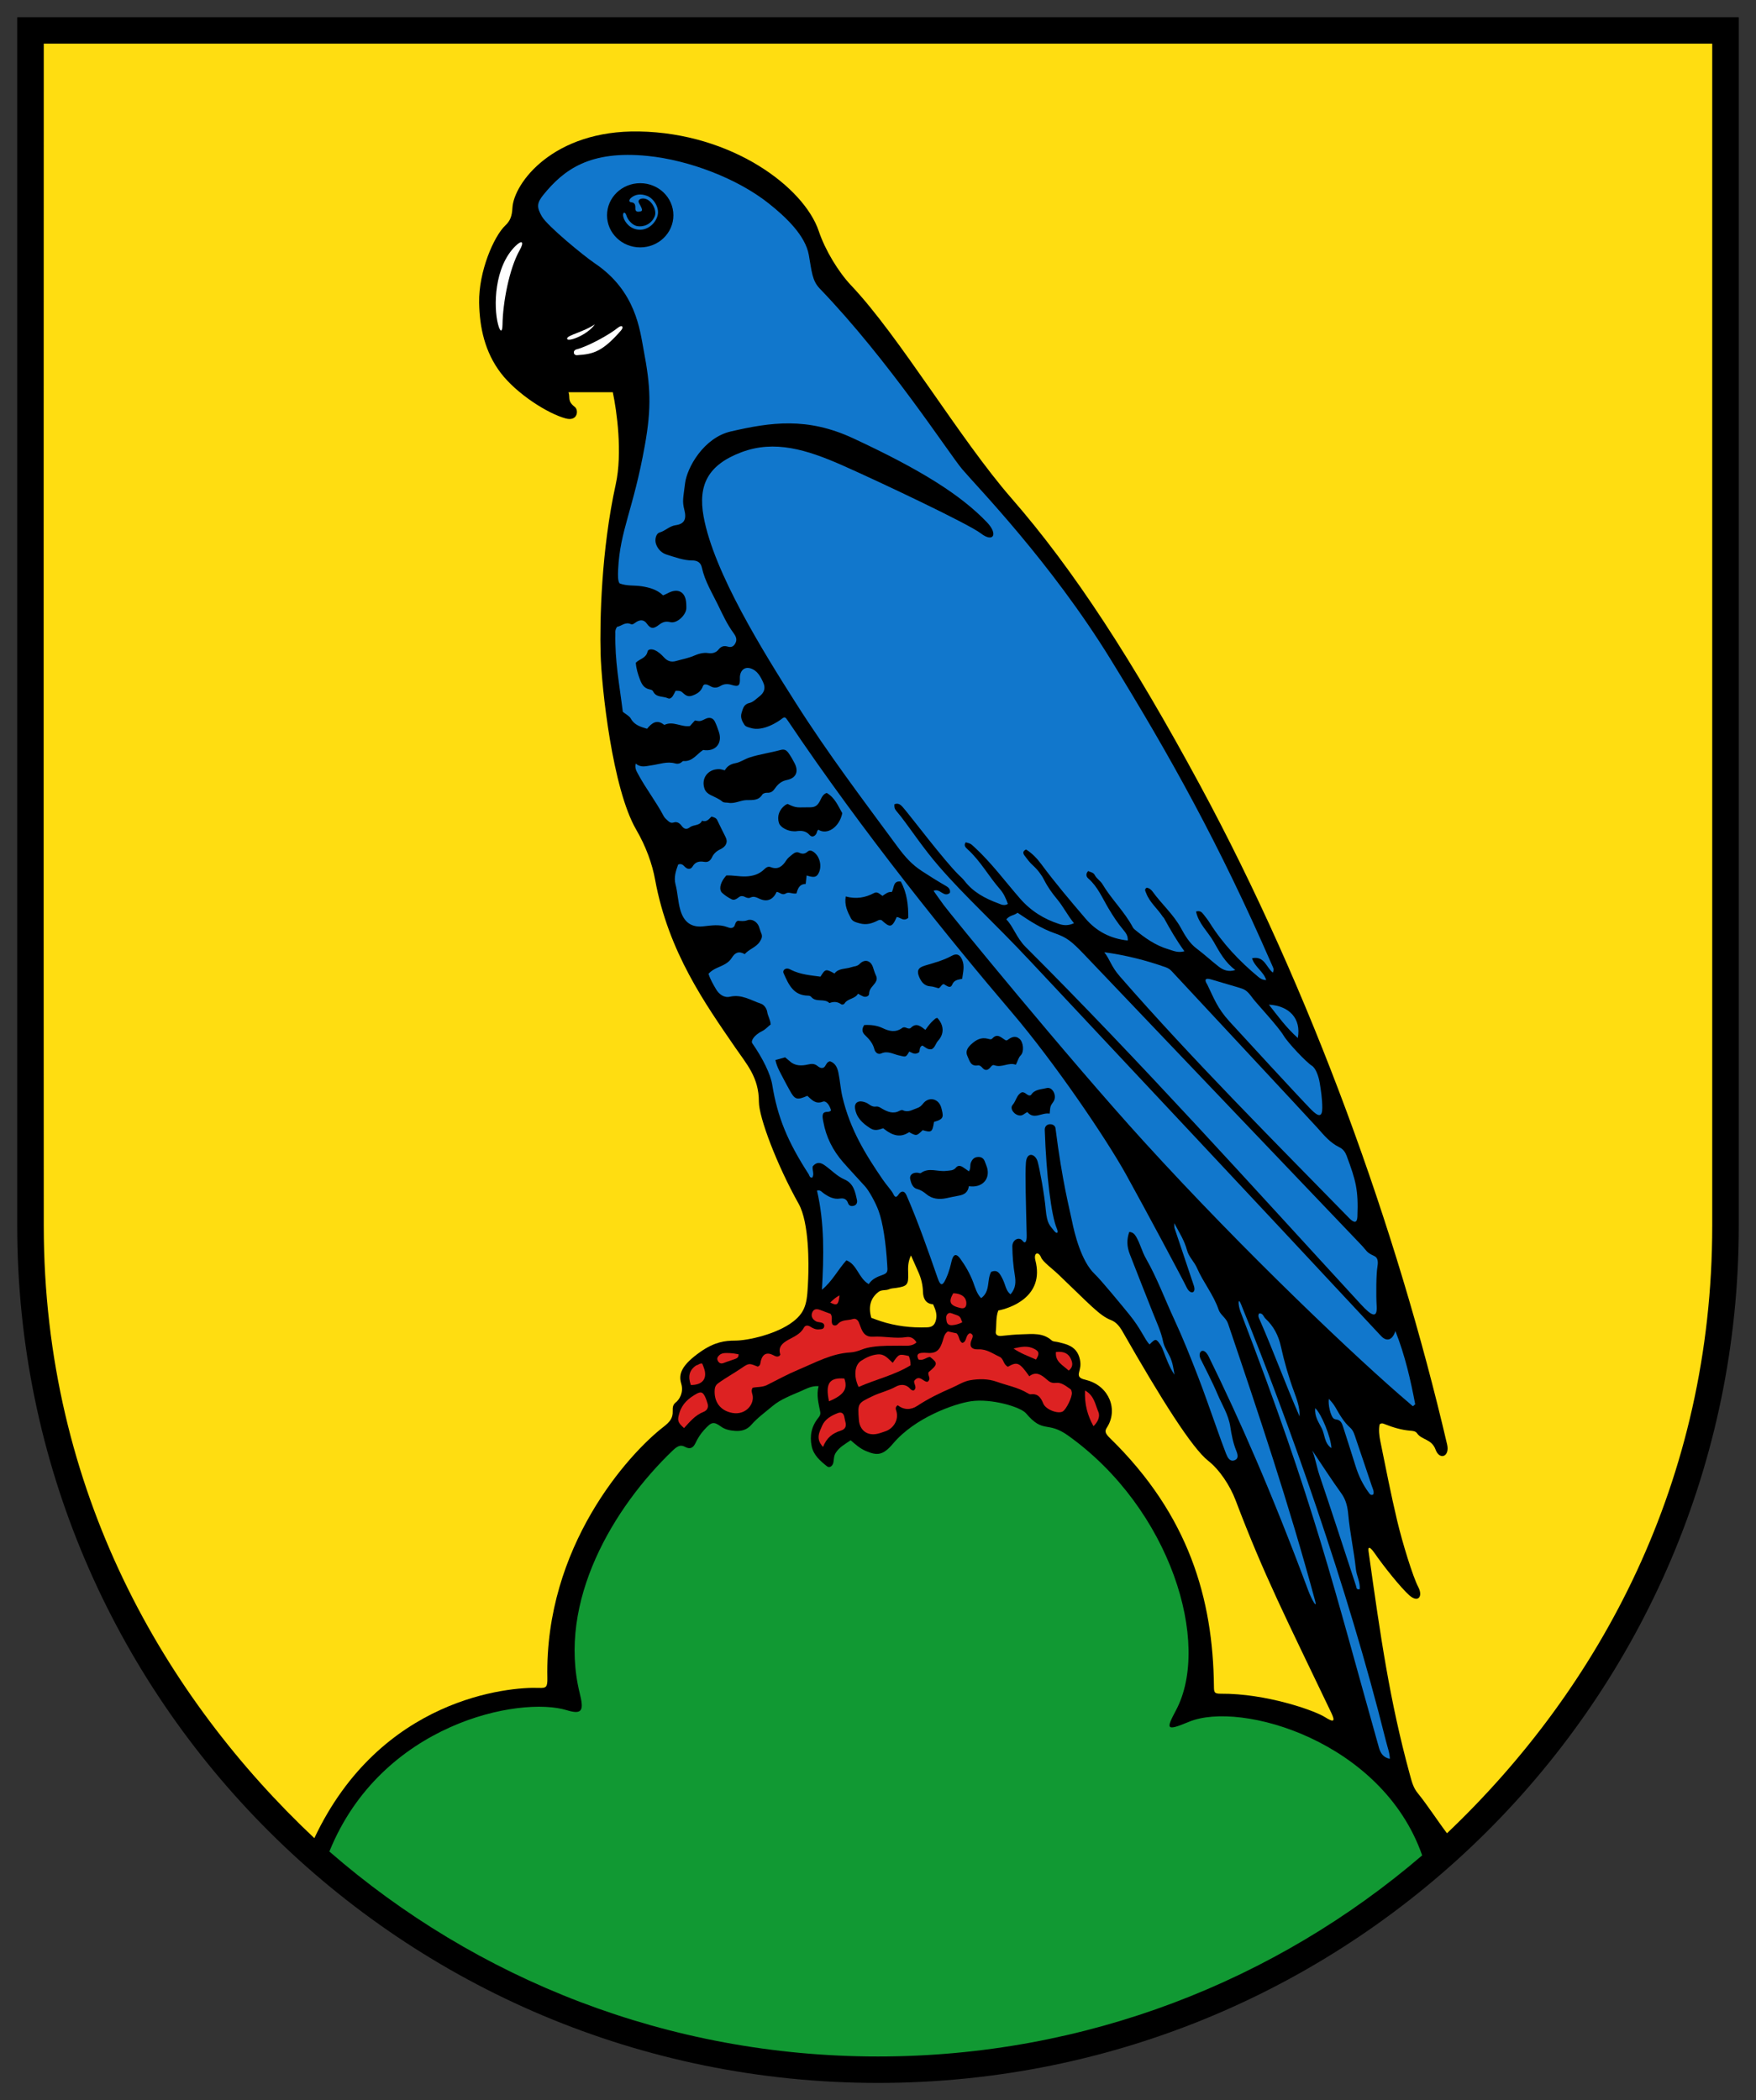 <?xml version="1.0" encoding="utf-8"?>
<!-- Generator: Adobe Illustrator 16.0.3, SVG Export Plug-In . SVG Version: 6.00 Build 0)  -->
<!DOCTYPE svg PUBLIC "-//W3C//DTD SVG 1.1//EN" "http://www.w3.org/Graphics/SVG/1.1/DTD/svg11.dtd">
<svg version="1.1" id="Wappen_Zwoenitz" xmlns="http://www.w3.org/2000/svg" xmlns:xlink="http://www.w3.org/1999/xlink" x="0px"
	 y="0px" width="510px" height="610px" viewBox="0 0 510 610" enable-background="new 0 0 510 610" xml:space="preserve">
<rect x="0" y="0" width="510" height="610" fill="#333333" stroke="none"/>
<path id="Schild_aussen" fill-rule="evenodd" clip-rule="evenodd" d="M5,5v351.005C5,493.522,116.928,605,254.999,605
	C393.071,605,505,493.522,505,356.006V5H5z"/>
<path fill-rule="evenodd" clip-rule="evenodd" fill="#FFDD11" d="M399.247,451.159c2.601,3.763,7.559,9.986,10.082,12.227
	c2.525,2.239,4.055,0.344,2.555-2.479c-1.499-2.823-4.556-12.685-6.108-19.231c-1.815-7.665-3.328-15.403-4.894-23.126
	c-0.325-1.604-0.504-3.274-0.198-4.826c0.62-0.517,1.084-0.229,1.575-0.036c2.372,0.935,4.794,1.667,7.36,1.872
	c0.69,0.056,1.499,0.113,1.925,0.729c1.405,2.031,4.24,1.608,5.396,4.769c1.154,3.16,4.186,2.081,3.347-1.513
	c-14.582-62.512-39.323-131.488-71.831-191.607c-19.544-36.144-36.548-62.404-54.72-83.245
	c-15.008-17.212-32.488-46.983-46.558-61.812c-3.631-3.827-7.512-10.176-9.368-15.72c-4.279-12.779-25.204-28.501-52.193-28.977
	c-24.953-0.44-36.428,15.026-36.795,22.231c-0.119,2.327-0.638,3.727-2.02,5.027c-3.395,3.199-7.8,13.437-7.645,22.485
	c0.124,7.221,1.679,14.352,6.269,20.385c4.589,6.033,13.602,11.814,18.879,13.228c3.515,0.941,3.79-2.441,2.663-3.319
	c-2.309-1.798-1.288-2.628-1.85-4.292c4.429,0,8.57,0,12.863,0c1.151,5.416,2.86,17.61,0.852,26.742
	c-4.222,19.195-4.659,39.671-4.395,49.314c0.265,9.644,3.431,39.123,10.324,50.97c2.864,4.924,4.667,9.976,5.497,14.523
	c3.855,21.116,14.728,36.31,23.266,48.767c3.371,4.917,6.883,8.676,6.883,15.787c0,4.514,5.231,18.354,11.541,29.604
	c3.105,5.535,2.948,17.727,2.776,21.748c-0.275,6.438-0.399,9.375-4.313,12.432c-4.681,3.656-13.125,5.576-16.979,5.576
	c-2.791,0-5.885,0.365-10.003,3.254c-5.551,3.895-6.402,6.486-5.587,9.202c0.814,2.717-0.654,4.754-1.509,5.437
	c-0.856,0.683-1.002,1.301-0.956,2.639c0.067,1.955-0.8,3.07-2.705,4.544c-10.122,7.831-34.489,34.705-33.697,72.918
	c0.055,2.683-0.354,2.968-2.446,2.882c-8.534-0.352-45.979,2.781-65.235,43.642c-43.105-40.586-78.584-100.504-78.584-177.901
	c-0.083-88.371,0-343.328,0-343.328H497.29c0,0,0,256.166,0,343.328c0,74.244-32.665,134.299-77.036,176.475
	c-2.534-3.318-5.829-8.396-8.483-11.638c-1.313-1.602-1.713-3.227-2.366-5.628c-5.739-21.071-8.387-39.273-11.937-64.646
	C397.238,448.924,398.062,449.445,399.247,451.159z"/>
<path fill-rule="evenodd" clip-rule="evenodd" fill="#FFDD11" d="M270.997,378.836c0.707,1.549,1.267,2.954,0.819,4.641
	c-0.376,1.422-1.082,2.006-2.566,2.061c-4.614,0.172-9.115-0.369-13.504-1.8c-0.918-0.3-1.819-0.648-2.693-0.963
	c-0.934-3.239-0.226-5.763,2.124-7.552c0.882-0.672,2.046-0.32,3.027-0.752c0.623-0.274,1.368-0.28,2.061-0.385
	c3.215-0.481,3.613-0.901,3.498-4.236c-0.059-1.678-0.094-3.317,0.815-5.201c0.805,1.813,1.526,3.41,2.224,5.017
	c0.772,1.779,1.198,3.609,1.26,5.582C268.118,377.075,268.806,378.701,270.997,378.836z"/>
<path fill-rule="evenodd" clip-rule="evenodd" fill="#FFDD11" d="M313.376,398.714c0.282-1.262,0.624-2.101,0.277-3.789
	c-0.437-2.122-1.56-3.473-3.458-4.253c-0.969-0.396-2.008-0.628-3.029-0.878c-0.594-0.145-1.284-0.068-1.757-0.49
	c-2.513-2.234-5.571-1.83-8.538-1.749c-2.016,0.055-4.033,0.247-6.037,0.469c-1.005,0.112-1.738-0.308-1.629-1.187
	c0.252-2.038-0.038-4.161,0.731-6.19c3.341-0.647,13.527-3.962,10.774-14.564c-0.581-2.238,0.889-2.742,1.652-0.862
	c0.533,1.311,3.067,3.091,5.048,4.976c8.854,8.431,11.928,11.969,15.274,13.238c1.443,0.546,2.482,1.813,3.309,3.26
	c11.227,19.674,20.218,33.934,24.92,37.615c3.288,2.576,6.354,7.247,7.937,11.428c8.308,21.936,14.761,34.462,27.796,61.747
	c1.263,2.643,0.686,2.863-1.867,1.253c-3.08-1.941-17.07-6.878-30.218-6.786c-1.938,0.014-1.977-0.42-1.996-2.194
	c-0.275-25.319-7.251-49.635-30.142-71.994c-1.246-1.215-1.713-1.942-0.987-3.04c3.411-5.175,0.75-12.03-5.673-13.814
	C314.349,400.515,313.011,400.36,313.376,398.714z"/>
<path fill-rule="evenodd" clip-rule="evenodd" fill="#119933" d="M164.652,496.749c-13.6-4.198-53.885,3.714-68.991,41.039
	c42.597,37.068,98.331,59.534,159.338,59.534c60.391,0,115.618-22.013,158.047-58.414c-11.564-33.156-52.732-45.039-67.738-38.796
	c-6.745,2.807-6.693,2.167-3.755-3.363c10.29-19.376-1.515-58.41-31.246-79.714c-6.249-4.478-7.163-0.436-12.329-6.536
	c-1.547-1.826-10.046-4.381-16.034-3.485c-4.799,0.718-16.202,4.743-22.539,12.252c-2.963,3.512-4.638,3.583-7.944,2.179
	c-1.682-0.715-2.94-1.841-4.402-3.11c-1.583,1.105-3.254,1.949-4.343,3.663c-0.574,0.904-0.491,1.822-0.667,2.75
	c-0.211,1.114-1.14,1.723-1.855,1.154c-1.958-1.555-3.896-3.211-4.45-5.814c-0.649-3.053-0.048-5.872,1.962-8.32
	c0.414-0.506,0.651-0.976,0.52-1.663c-0.466-2.435-1.175-4.852-0.48-7.496c-2.056-0.113-3.563,0.765-5.128,1.449
	c-2.879,1.261-5.885,2.343-8.307,4.39c-2.07,1.751-4.304,3.339-6.098,5.399c-1.27,1.458-2.861,1.897-4.734,1.765
	c-1.445-0.103-2.877-0.389-4.014-1.207c-2.272-1.636-2.823-1.43-5.024,0.997c-1.029,1.136-1.786,2.366-2.431,3.717
	c-0.707,1.483-1.606,1.917-3.063,1.135c-1.147-0.614-2.024-0.418-3.527,1.019c-17.136,16.383-33.656,43.806-27.048,70.542
	C169.559,496.628,169.269,498.174,164.652,496.749z"/>
<path fill-rule="evenodd" clip-rule="evenodd" fill="#1177CC" d="M293.8,293.976c12.506,14.661,27.456,36.728,33.214,47.106
	c5.756,10.379,16.593,30.665,17.63,32.859c1.039,2.195,2.858,1.766,2.071-0.559c-0.787-2.325-3.732-11.078-5.575-16.624
	c-0.105-0.321-0.057-0.693-0.11-1.494c1.527,2.808,2.997,5.146,3.718,7.87c0.518,1.957,2.109,3.335,2.91,5.188
	c1.796,4.16,4.788,7.717,6.259,12.067c0.531,1.571,2.158,2.326,2.754,4.082c8.814,26.026,17.646,52.221,25.276,80.466
	c0.714,2.649-1.018-0.349-1.962-2.888c-10.762-28.922-19.985-49.763-28.911-67.968c-1.563-3.183-3.378-1.38-2.371,0.657
	c1.009,2.036,3.427,6.69,4.877,10.145c1.31,3.122,3.209,6.003,3.729,9.469c0.363,2.404,0.85,4.854,1.764,7.089
	c0.549,1.342,0.587,2.352-0.621,2.743c-1.3,0.421-1.956-0.91-2.375-1.973c-0.895-2.271-1.695-4.577-2.523-6.874
	c-1.899-5.263-3.691-10.567-5.717-15.782c-2.126-5.467-4.296-10.93-6.768-16.247c-2.756-5.929-5.008-12.089-8.264-17.792
	c-1.121-1.961-1.64-4.218-2.779-6.206c-0.488-0.851-0.971-1.38-2.048-1.492c-0.785,2.202-0.721,4.229,0.159,6.494
	c2.181,5.622,4.414,11.224,6.623,16.832c1.104,2.8,2.433,5.555,3.054,8.57c0.308,1.498,1.248,2.871,1.935,4.286
	c0.809,1.667,1.077,3.469,1.349,5.295c-1.429-2.13-2.317-4.507-3.214-6.863c-0.252-0.661-0.506-1.283-0.895-1.865
	c-1.209-1.806-1.414-1.816-3.11-0.065c-1.425-1.361-2.33-4.312-5.909-8.702c-2.014-2.471-8.159-9.978-10.045-11.76
	c-3.904-3.686-5.879-11.863-6.571-15.327c-0.695-3.464-2.84-11.394-4.808-27.032c-0.191-1.534-3.188-1.685-3.115,0.533
	c0.447,13.278,1.917,24.933,3.477,28.544c0.626,1.447,0.045,1.873-0.969,0.494c-0.896-1.224-1.852-1.613-2.23-5.944
	c-0.381-4.331-1.731-11.755-2.353-13.929c-0.644-2.239-3.113-3.012-3.396,0.274c-0.282,3.286,0.021,12.336,0.229,21.161
	c0.046,1.965-0.507,2.495-1.148,1.646c-1.102-1.463-3.048-0.287-3.028,1.553c0.03,2.79,0.263,5.6,0.721,8.383
	c0.313,1.904,0.32,3.826-1.257,5.54c-0.923-0.73-1.254-1.694-1.578-2.665c-0.364-1.077-0.794-2.104-1.429-3.079
	c-0.748-1.149-1.59-1.18-2.618-0.771c-1.303,2.432-0.15,5.645-2.903,7.638c-1.293-1.338-1.712-3.041-2.308-4.631
	c-0.926-2.473-2.302-4.858-3.771-6.859c-1.467-2.001-2.127-0.682-2.467,0.607c-0.338,1.288-0.594,2.854-1.678,5.242
	c-1.087,2.388-1.672,1.906-2.433-0.284c-2.689-7.735-5.628-16.158-8.979-23.881c-0.74-1.709-1.714-1.222-2.294-0.367
	c-0.579,0.854-1.03,1.086-1.538-0.01c-0.507-1.096-1.894-2.479-3.143-4.31c-4.896-7.176-9.43-14.396-11.69-24.039
	c-0.532-2.271-0.676-4.656-1.15-6.963c-0.305-1.484-0.927-2.826-2.457-3.306c-1.166,0.231-1.087,1.479-1.91,1.866
	c-0.678,0.225-1.2-0.099-1.687-0.492c-0.881-0.71-1.665-0.702-2.857-0.429c-1.655,0.378-3.601,0.475-5.118-0.884
	c-0.453-0.406-0.932-0.785-1.446-1.215c-0.935,0.261-1.833,0.513-2.818,0.79c0.436,2.156,1.558,3.858,2.438,5.632
	c0.499,1.005,1.084,1.996,1.62,2.999c1.539,2.886,2.159,3.109,5.211,1.76c1.248,1.093,2.338,2.542,4.508,1.697
	c0.927-0.361,1.938,0.934,2.377,2.525c-0.531,0.763-1.559,0.112-2.233,0.844c-0.392,0.722-0.164,1.61-0.014,2.441
	c0.811,4.486,2.763,8.368,5.81,11.84c2.071,2.36,4.226,4.636,6.326,6.966c1.169,1.297,3.056,4.718,3.92,7.088
	c1.274,3.496,2.134,9.323,2.516,15.768c0.102,1.709,0.252,2.3-1.393,2.865c-1.595,0.55-3.041,1.203-3.983,2.659
	c-2.996-1.742-3.31-5.664-6.485-6.922c-2.535,2.834-4.162,6.168-7.105,8.552c0.55-9.715,0.772-19.327-1.436-28.781
	c1.023-0.262,1.36,0.368,1.839,0.708c1.458,1.035,2.967,1.894,4.873,1.588c1.085-0.175,1.909,0.183,2.286,1.285
	c0.288,0.842,0.938,1.026,1.688,0.813c0.818-0.232,1.078-0.954,0.92-1.676c-0.521-2.391-0.967-4.818-3.638-5.975
	c-2.198-0.951-3.82-2.769-5.759-4.119c-1.345-0.938-2.369-0.941-3.448,0.312c-0.228,1.057,0.533,2.199-0.127,3.274
	c-0.759,0.111-0.807-0.549-1.036-0.959c-6.12-9.455-9.057-16.531-10.604-26.022c-0.491-3.013-2.674-7.564-5.795-12.044
	c-0.45-0.646,0.41-2.315,2.931-3.564c1.021-0.506,1.59-1.289,2.414-1.882c-0.074-1.367-0.811-2.419-1.002-3.635
	c-0.162-1.021-0.891-2.094-1.846-2.413c-2.903-0.968-5.577-2.802-8.976-2.021c-1.728,0.397-3.225-0.726-4.104-2.275
	c-0.775-1.364-1.616-2.712-2.126-4.395c0.72-0.785,1.61-1.335,2.686-1.795c1.516-0.648,3.159-1.335,4.055-2.803
	c0.955-1.565,2.063-2.069,3.776-1.1c1.29-1.499,3.316-1.945,4.415-3.676c0.529-0.833,0.79-1.493,0.383-2.406
	c-0.283-0.636-0.434-1.329-0.691-1.977c-0.535-1.352-2.026-2.281-3.325-1.79c-0.985,0.374-1.878,0.228-2.74,0.16
	c-0.993,0.322-0.665,1.47-1.382,1.895c-0.608,0.411-1.243,0.116-1.775-0.08c-2.315-0.849-4.646-0.439-6.971-0.195
	c-3.543,0.373-5.625-1.329-6.615-4.745c-0.716-2.469-0.757-5.01-1.403-7.467c-0.531-2.024,0.11-3.94,0.772-5.748
	c0.977-0.369,1.465,0.178,1.961,0.677c0.793,0.796,1.699,0.792,2.228-0.106c0.829-1.406,1.983-1.584,3.382-1.352
	c1.139,0.189,1.796-0.33,2.267-1.34c0.493-1.058,1.332-1.798,2.424-2.313c1.613-0.759,2.278-2.062,1.508-3.539
	c-0.85-1.628-1.616-3.292-2.427-4.935c-0.3-0.607-0.876-0.813-1.67-1.011c-0.693,0.681-1.413,1.709-2.737,1.195
	c-0.678,1.54-2.447,1.078-3.519,1.902c-0.961,0.739-1.72,0.546-2.433-0.443c-0.526-0.729-1.319-1.271-2.276-0.948
	c-0.859,0.289-1.341-0.177-1.854-0.645c-0.387-0.354-0.808-0.725-1.045-1.177c-2.238-4.262-5.233-8.065-7.491-12.31
	c-0.422-0.792-0.981-1.649-0.645-2.974c1.561,1.297,2.97,0.722,4.605,0.505c2.222-0.295,4.511-1.227,6.851-0.547
	c0.606,0.176,1.222,0.119,1.76-0.289c0.209-0.158,0.451-0.427,0.66-0.41c2.636,0.208,3.862-2.034,5.696-3.211
	c3.539,0.61,5.728-1.905,4.575-5.276c-0.34-0.994-0.691-1.993-1.147-2.937c-0.527-1.092-1.566-1.38-2.656-0.858
	c-1.637,0.786-1.637,0.786-3.15,0.496c-0.481,0.54-0.998,1.121-1.444,1.623c-2.537,0.373-4.831-1.506-7.306-0.38
	c-0.071,0.032-0.2,0.031-0.255-0.012c-2.079-1.65-3.542-0.453-4.902,1.185c-1.898-0.57-3.659-1.054-4.713-2.955
	c-0.432-0.776-1.432-1.239-2.324-1.969c-1.029-8.277-2.32-14.659-2.168-22.789c-0.057-0.605,0.01-1.233,0.507-1.908
	c1.259-0.159,2.35-1.541,4.021-0.759c0.545,0.255,1.107-0.373,1.639-0.683c1.118-0.649,2.155-0.638,2.991,0.539
	c1.21,1.704,2.082,1.424,3.55,0.307c1.091-0.83,1.94-1.069,3.314-0.743c1.879,0.446,4.543-2.089,4.599-4.055
	c0.013-0.438-0.011-0.877-0.029-1.315c-0.15-3.44-2.401-4.686-5.424-3.013c-0.381,0.211-0.793,0.367-1.306,0.601
	c-1.693-1.658-3.894-2.275-6.144-2.637c-2.147-0.345-4.389-0.021-6.49-0.853c-0.507-0.65-0.506-2.236-0.417-4.087
	c0.551-11.38,4.405-17.276,7.748-35.948c2.004-11.196,1.659-17.251-0.36-27.854c-1.073-5.634-2.203-17.002-14.134-25.046
	c-3.298-2.224-13.825-10.899-15.398-13.63s-1.484-3.948,0.504-6.382c5.9-7.227,13.425-12.894,30.205-11.205
	c12.009,1.208,25.989,6.537,35.092,13.73c5.211,4.117,10.72,9.443,11.72,15.009c0.846,4.708,0.938,7.449,3.151,9.751
	c20.261,21.063,37.437,47.796,41.422,52.525c4.169,4.944,25.61,26.827,43.065,55.178c17.453,28.351,31.588,53.762,46.71,88.41
	c0.69,1.583,0.802,1.53,0.442,2.614c-1.932-1.454-2.437-4.963-6.062-4.18c0.792,2.576,3.317,3.802,4.113,6.335
	c-1.005-0.027-1.642-0.38-2.25-0.885c-5.485-4.552-10.342-9.659-14.141-15.716c-0.558-0.887-1.203-1.724-1.863-2.538
	c-0.435-0.535-0.91-1.112-2.121-0.769c0.733,3.525,3.485,5.876,5.142,8.812c1.69,2.993,3.327,6.022,6.272,8.169
	c-1.967,0.665-3.532,0.022-4.791-0.951c-2.189-1.695-4.214-3.602-6.446-5.265c-2.082-1.55-3.373-3.793-4.599-6.022
	c-2.171-3.941-5.584-6.911-8.185-10.513c-0.375-0.519-0.936-1.05-1.721-1.142c-0.783,0.453-0.366,1.017-0.157,1.57
	c1.013,2.697,3.304,4.499,4.818,6.844c0.095,0.146,0.267,0.243,0.349,0.392c1.787,3.248,3.624,6.464,5.942,9.645
	c-1.921,0.552-3.308-0.181-4.663-0.578c-3.756-1.102-6.892-3.331-9.855-5.806c-0.196-0.163-0.366-0.382-0.486-0.608
	c-2.414-4.536-6.204-8.113-8.819-12.518c-0.555-0.935-1.658-1.548-2.192-2.587c-0.415-0.806-1.247-0.864-1.939-1.192
	c-0.771,0.834-0.583,1.614,0.041,2.155c2.727,2.371,4.057,5.649,5.842,8.641c1.297,2.176,2.669,4.315,4.317,6.264
	c0.72,0.854,1.413,1.756,1.295,3.109c-5.015-0.531-9.093-2.662-12.261-6.373c-4.408-5.165-8.809-10.34-12.849-15.805
	c-1.252-1.694-2.685-3.175-4.414-4.258c-1.099,0.497-0.877,1.194-0.435,1.788c0.731,0.978,1.47,1.98,2.371,2.789
	c1.368,1.228,2.549,2.776,3.286,4.244c1.044,2.07,2.36,3.896,3.779,5.6c1.801,2.163,3.01,4.667,4.911,6.986
	c-1.508,0.716-2.901,0.681-4.192,0.271c-4.495-1.43-8.342-3.836-11.484-7.44c-4.347-4.989-8.281-10.348-13.173-14.86
	c-1.15-1.061-1.131-1.082-2.594-1.466c-0.652,0.877-0.066,1.492,0.516,2.013c3.763,3.37,6.138,7.855,9.433,11.602
	c1.078,1.223,1.751,2.748,2.293,4.288c-1.118,0.675-2.054,0.103-2.897-0.211c-3.734-1.386-7.19-3.224-9.688-6.476
	c-0.478-0.623-1.081-1.152-1.647-1.703c-4.214-4.099-14.501-17.745-16.316-19.758c-0.566-0.627-1.252-1.263-2.406-0.801
	c-0.077,1.587,0.229,1.417,1.902,3.582c3.101,4.012,6.472,9.183,10.963,14.369c7.939,9.164,15.591,15.859,26.909,27.949
	c31.231,33.356,62.108,66.176,101.582,108.562c1.286,1.382,3.106,1.68,4.151-1.448c2.827,7.151,4.41,14.215,5.754,21.28
	c-0.916,0.562-0.189,0.963-1.776-0.384c-14.315-12.136-47.603-43.619-77.056-75.978c-22.244-24.437-56.385-66.301-58.075-68.618
	c-1.688-2.317-1.971-2.745-2.979-4.165c1.889-0.87,2.953,2.092,4.743,0.575c0.228-1.181-0.579-1.68-1.448-2.18
	c-2.273-1.309-4.492-2.702-6.69-4.141c-2.926-1.915-4.851-4.051-7.172-7.201c-10.081-13.683-20.05-26.835-29.418-41.577
	s-23.869-37.959-26.814-54.23c-1.657-9.154,1.294-14.991,10.998-18.651c9.584-3.615,18.911-0.791,29.329,3.813
	c10.417,4.604,36.654,17.008,40.201,19.762c3.55,2.754,5.18,0.332,1.736-3.261c-7.548-7.878-19.061-15.182-38.884-24.387
	c-13.269-6.16-23.809-4.656-35.478-1.956c-7.902,1.828-12.723,10.544-13.276,15.048c-0.553,4.503-0.863,5.146-0.2,7.77
	c0.656,2.594,0.033,4.042-2.489,4.397c-1.889,0.267-3.025,1.645-4.702,2.13c-1.099,0.318-1.507,2.155-1.015,3.453
	c0.564,1.487,1.675,2.557,3.144,2.996c2.393,0.716,4.77,1.667,7.306,1.669c1.596,0.001,2.524,0.632,2.846,2.113
	c0.848,3.896,2.954,7.284,4.658,10.787c1.354,2.781,2.665,5.667,4.539,8.207c0.56,0.76,1.064,1.673,0.64,2.684
	c-0.412,0.98-1.132,1.608-2.283,1.246c-1.158-0.365-1.981-0.096-2.757,0.878c-0.69,0.867-1.815,1.17-2.881,1.002
	c-1.579-0.25-2.99,0.238-4.351,0.81c-1.638,0.688-3.359,0.99-5.041,1.472c-1.513,0.435-2.58-0.003-3.535-1.04
	c-0.783-0.848-1.607-1.627-2.677-2.1c-0.801-0.354-1.941-0.359-2.095,0.391c-0.404,1.968-2.336,2.134-3.418,3.258
	c0.118,1.712,0.604,3.257,1.186,4.82c0.528,1.417,1.171,2.536,2.727,2.902c0.433,0.102,0.912,0.17,1.118,0.604
	c0.887,1.876,2.907,1.322,4.344,2.012c0.512,0.246,1.034-0.161,1.336-0.613c0.334-0.501,0.579-1.062,0.85-1.575
	c0.688-0.018,1.351-0.037,1.816,0.35c0.875,0.729,1.544,1.573,2.973,1.074c1.521-0.53,2.652-1.288,3.169-2.844
	c0.049-0.147,0.224-0.252,0.343-0.38c0.768-0.197,1.372,0.255,1.98,0.561c0.977,0.491,1.851,0.372,2.748-0.168
	c1.04-0.627,2.09-0.652,3.285-0.289c2.003,0.611,2.431,0.191,2.357-1.946c-0.07-2.041,1.179-3.408,3.006-2.892
	c2.066,0.584,3.062,2.489,3.844,4.306c0.646,1.502,0.192,2.825-1.234,3.905c-0.911,0.689-1.741,1.621-2.824,1.856
	c-1.673,0.364-1.898,1.621-2.29,2.86c-0.41,1.3,0.095,2.4,0.792,3.448c0.421,0.633,1.093,0.713,1.776,0.938
	c3.7,1.221,8.314-2.007,9.131-2.664c0.816-0.657,1.022-0.486,1.774,0.634C250.488,241.584,276.059,273.178,293.8,293.976z"/>
<path fill-rule="evenodd" clip-rule="evenodd" fill="#1177CC" d="M297.865,275.047c-2.642-2.639-3.652-6.098-5.605-7.998
	c1.013-1.265,2.413-1.159,3.266-1.937c3.525,2.388,6.913,4.609,10.888,5.994c3.369,1.173,4.759,2.233,8.574,6.24
	c33.645,35.328,56.481,59.237,80.334,84.224c1.749,1.832,1.407,2.138,3.816,3.257c0.673,0.313,1.284,1.006,0.918,3.083
	c-0.363,2.056-0.43,8.139-0.226,11.471c0.236,3.84-1.642,2.687-4.588-0.521C363.529,344.369,331.228,308.357,297.865,275.047z"/>
<path fill-rule="evenodd" clip-rule="evenodd" fill="#1177CC" d="M320.72,276.593c5.993,0.779,12.246,2.36,17.832,4.352
	c0.662,0.236,1.209,0.545,1.751,1.146c0.544,0.601,40.594,43.558,42.439,45.639s3.579,4.201,6.26,5.505
	c1.191,0.58,1.759,1.549,2.107,2.481c2.663,7.147,3.444,9.89,3.128,17.661c-0.073,1.774-0.844,2.02-2.359,0.468
	c-20.891-21.38-45.666-46.173-66.637-70.243C322.634,280.61,322.397,278.695,320.72,276.593z"/>
<path fill-rule="evenodd" clip-rule="evenodd" fill="#1177CC" d="M350.662,286.029c-0.987-1.523-0.644-2.095,1.271-1.495
	c1.914,0.6,7.274,2.096,8.771,2.613c1.495,0.517,2.2,1.571,3.255,2.969c1.056,1.398,7.259,8.026,8.845,10.686
	c1.312,2.198,6.743,7.864,8.158,8.712c1.141,0.682,2.022,3.055,2.35,5.133c0.329,2.078,0.721,4.549,0.721,7.15
	s-0.975,2.803-3.302,0.418c-3.623-3.712-20.431-21.978-23.691-25.563C353.529,292.795,352.542,289.893,350.662,286.029z"/>
<path fill-rule="evenodd" clip-rule="evenodd" fill="#1177CC" d="M376.926,301.498c-3.359-3.001-5.773-6.345-8.399-9.69
	C374.418,292.14,377.972,295.828,376.926,301.498z"/>
<path fill-rule="evenodd" clip-rule="evenodd" fill="#1177CC" d="M403.665,510.837c-1.948-0.298-2.758-1.747-3.155-3.153
	c-13.3-47.14-18.563-70.305-40.241-126.726c-0.725-1.89-0.751-4.392,0.144-2.194c13.629,33.524,30.975,82.199,42.042,126.666
	C403.05,507.823,403.57,508.911,403.665,510.837z"/>
<path fill-rule="evenodd" clip-rule="evenodd" fill="#1177CC" d="M377.442,411.413c-4.081-9.299-7.526-18.813-11.588-28.077
	c-0.209-0.479-0.608-1.106-0.177-1.828c1.136-0.181,1.289,0.973,1.856,1.496c2.379,2.191,3.786,4.931,4.48,8.08
	c0.979,4.443,2.235,8.832,3.804,13.088C376.695,406.552,377.545,408.846,377.442,411.413z"/>
<path fill-rule="evenodd" clip-rule="evenodd" fill="#1177CC" d="M381.114,421.286c2.811,4.178,5.527,8.42,8.473,12.502
	c1.361,1.891,1.798,3.978,1.989,6.111c0.478,5.315,1.652,10.524,2.214,15.825c0.206,1.957,1.279,3.781,1.127,5.851
	c-1.013,0.291-0.927-0.461-1.105-1.007c-3.513-10.704-6.986-21.422-10.601-32.092C382.404,426.097,382.043,423.59,381.114,421.286z"
	/>
<path fill-rule="evenodd" clip-rule="evenodd" fill="#1177CC" d="M385.947,406.308c0.77,0.838,1.396,1.57,1.919,2.484
	c1.206,2.109,2.409,4.24,4.278,5.896c0.955,0.848,1.26,2.07,1.651,3.231c1.538,4.552,3.096,9.097,4.612,13.655
	c0.267,0.804,0.753,1.604,0.449,2.495c-0.707,0.399-1.034-0.121-1.318-0.508c-1.726-2.337-2.96-4.918-3.824-7.688
	c-1.196-3.835-2.422-7.661-3.648-11.486c-0.329-1.025-0.746-1.989-2.052-2.104c-0.245-0.021-0.519-0.131-0.71-0.285
	C386.485,411.338,385.638,407.957,385.947,406.308z"/>
<path fill-rule="evenodd" clip-rule="evenodd" fill="#1177CC" d="M381.98,409.015c1.772,1.516,4.64,8.625,4.702,11.612
	c-2.097-1.472-1.869-3.897-2.796-5.738C382.979,413.09,381.719,411.363,381.98,409.015z"/>
<path fill-rule="evenodd" clip-rule="evenodd" d="M210.511,223.745c0.683-1.217,1.67-1.817,3.106-2.078
	c1.401-0.255,2.627-1.175,4.057-1.643c2.972-0.972,6.045-1.364,9.027-2.186c1.161-0.32,1.761,0.083,2.39,0.995
	c0.65,0.945,1.223,1.922,1.727,2.938c1.203,2.427,0.333,4.259-2.309,4.792c-1.483,0.299-2.537,1.154-3.347,2.328
	c-0.583,0.845-1.182,1.442-2.327,1.371c-0.478-0.029-1.217,0.176-1.431,0.523c-1.125,1.826-2.872,1.575-4.597,1.615
	c-1.791,0.041-3.417,1.136-5.332,0.766c-0.551-0.106-1.215,0.055-1.692-0.347c-1.025-0.864-2.275-1.309-3.436-1.915
	c-0.82-0.428-1.43-0.942-1.741-1.843c-1.033-2.993,1.007-5.723,4.288-5.655C209.405,223.419,209.911,223.615,210.511,223.745z"/>
<path fill-rule="evenodd" clip-rule="evenodd" d="M225.571,259.054c-1.049,2.269-2.75,3.032-5.004,1.991
	c-0.933-0.431-1.654-0.814-2.655-0.325c-0.475,0.232-1.042,0.063-1.524-0.188c-0.592-0.31-1.203-0.374-1.743,0.027
	c-0.656,0.487-1.367,1.036-2.147,0.649c-1.003-0.497-1.982-1.135-2.794-1.898c-0.871-0.818-0.586-2.521,0.489-4.077
	c0.243-0.352,0.533-0.671,0.753-0.946c1.948-0.086,3.735,0.343,5.583,0.281c2.143-0.072,3.944-0.613,5.456-2.095
	c0.535-0.524,1.105-0.9,1.87-0.6c2.144,0.84,3.455-0.318,4.471-1.933c0.492-0.783,1.186-1.256,1.854-1.812
	c0.586-0.487,1.232-0.774,1.935-0.448c0.905,0.421,1.655,0.371,2.413-0.303c0.526-0.468,1.117-0.364,1.691,0.021
	c1.915,1.287,2.622,4.313,1.466,6.341c-0.623,1.094-1.328,1.211-3.413,0.548c-0.088,0.779-0.176,1.55-0.279,2.47
	c-1.853,0.003-2.326,1.46-2.669,2.749c-1.226,0.215-2.217-0.56-3.102,0C227.146,260.19,226.45,259.112,225.571,259.054z"/>
<path fill-rule="evenodd" clip-rule="evenodd" d="M238.296,283.679c1.41-2.281,1.537-2.311,4.07-0.913
	c1.191-1.603,3.243-1.256,4.927-1.847c0.813-0.285,1.623-0.173,2.394-0.958c1.457-1.485,3.207-0.996,3.854,0.987
	c0.271,0.833,0.522,1.671,0.894,2.459c0.345,0.731,0.195,1.397-0.2,1.992c-0.698,1.048-1.827,1.78-1.827,3.31
	c0,0.585-0.919,1.029-1.714,0.712c-0.478-0.19-0.916-0.476-1.496-0.786c-0.891,1.545-2.972,1.344-3.924,2.836
	c-0.183,0.287-0.687,0.419-0.961,0.222c-1.092-0.787-2.219-0.823-3.417-0.344c-1.458-1.459-3.869-0.091-5.259-1.757
	c-0.24-0.288-0.572-0.396-0.935-0.399c-4.332-0.036-5.691-3.335-7.117-6.503c-0.364-0.809,0.405-1.523,1.33-1.335
	c0.335,0.067,0.648,0.257,0.961,0.411C232.553,283.072,235.462,283.297,238.296,283.679z"/>
<path fill-rule="evenodd" clip-rule="evenodd" d="M271.268,325.867c-0.473,2.994-0.712,3.157-3.288,2.399
	c-1.804,1.731-1.804,1.731-3.939,0.575c-2.365,1.574-4.592,1.263-7.538-1.13c-1.189,0.346-2.297,0.931-3.793-0.029
	c-2.241-1.438-3.954-3.048-4.379-5.712c-0.237-1.487,0.714-2.312,2.207-2.001c0.586,0.122,1.202,0.343,1.68,0.69
	c0.667,0.486,1.324,0.868,2.164,0.75c0.772-0.109,1.283,0.327,1.902,0.676c1.522,0.858,3.125,1.526,4.902,0.59
	c0.296-0.156,0.753-0.334,0.99-0.215c1.554,0.777,2.771-0.129,4.143-0.583c0.837-0.278,1.287-0.712,1.788-1.349
	c1.564-1.988,4.239-1.536,5.136,0.824c0.125,0.326,0.205,0.669,0.291,1.008C274.113,324.649,273.825,325.118,271.268,325.867z"/>
<path fill-rule="evenodd" clip-rule="evenodd" d="M281.393,344.545c-0.288,1.8-1.31,2.483-3.044,2.766
	c-1.168,0.19-2.388,0.49-3.574,0.727c-2.021,0.404-4.036,0.234-5.721-1.178c-0.808-0.679-1.612-1.218-2.7-1.503
	c-1.285-0.34-1.737-1.686-2.001-2.854c-0.266-1.183,0.727-1.983,2.074-1.885c0.347,0.024,0.815,0.248,1.018,0.1
	c2.338-1.728,4.936-0.297,7.384-0.625c1.045-0.14,2.059-0.004,2.826-0.969c0.51-0.64,1.254-0.571,1.914-0.167
	c0.581,0.354,1.121,0.776,1.826,1.271c0.604-0.791,0.268-1.734,0.572-2.499c0.394-0.987,0.964-1.634,2.102-1.674
	c1.028-0.036,1.652,0.438,1.979,1.379c0.202,0.577,0.473,1.132,0.637,1.718C287.62,342.497,285.243,345.111,281.393,344.545z"/>
<path fill-rule="evenodd" clip-rule="evenodd" d="M268.767,299.131c0.815-1.163,1.514-2.058,2.374-2.816
	c0.329-0.289,0.611-0.633,1.1-0.643c1.919,2.073,2.052,4.598,0.224,6.6c-0.71,0.779-0.886,1.938-1.794,2.45
	c-1.262,0.315-1.979-0.635-2.794-1.039c-1.085,0.466-0.563,1.724-1.047,2.039c-1.267,0.764-1.964-0.016-2.754-0.284
	c-1.057,1.825-0.996,1.552-3.077,1.087c-1.597-0.356-3.202-1.378-5.025-0.555c-1.01,0.456-1.813-0.352-2.02-1.188
	c-0.426-1.729-1.494-2.944-2.707-4.104c-0.892-0.853-1.022-1.772-0.255-2.942c1.785-0.114,3.674,0.084,5.261,0.847
	c2.042,0.981,3.847,1.389,5.778-0.006c0.406-0.294,0.818-0.205,1.243-0.023c0.415,0.177,0.93,0.323,1.254-0.004
	C266.118,296.944,267.377,298.073,268.767,299.131z"/>
<path fill-rule="evenodd" clip-rule="evenodd" d="M261.604,256.028c1.86,3.367,2.214,7.004,2.189,10.571
	c-1.42,1.17-2.313-0.184-3.355-0.248c-1.431,3.277-2.045,3.048-4.411,0.908c-0.351-0.125-0.693-0.085-1.015,0.081
	c-1.691,0.877-3.334,1.406-5.365,0.843c-1.088-0.302-2.017-0.497-2.535-1.498c-0.977-1.885-1.913-3.8-1.484-6.297
	c3.04,0.821,5.7,0.355,8.241-1.008c0.966-0.517,1.615,0.318,2.436,0.838c0.816-0.553,1.629-1.267,2.696-1.123
	c0.755-1.228,0.298-3.367,2.644-3.035L261.604,256.028z"/>
<path fill-rule="evenodd" clip-rule="evenodd" d="M240.113,230.317c2.381,1.384,3.302,3.784,4.515,5.884
	c-0.819,4.002-4.332,6.443-6.938,4.801c-0.428,0.254-0.382,0.75-0.583,1.118c-0.478,0.875-1.34,1.127-1.94,0.44
	c-1.166-1.334-2.544-1.335-4.059-1.11c-0.172,0.025-0.351,0-0.526-0.001c-1.858-0.013-3.932-1.153-4.335-2.384
	c-0.635-1.937,0.061-3.941,1.833-5.232c0.204-0.148,0.461-0.224,0.667-0.32c2.806,1.356,2.81,0.936,6.618,0.972
	C238.621,234.516,237.908,230.945,240.113,230.317z"/>
<path fill-rule="evenodd" clip-rule="evenodd" d="M292.137,302.191c0.239-0.033,0.349-0.016,0.409-0.062
	c1.109-0.852,2.306-1.458,3.556-0.391c1.136,0.972,1.4,3.745,0.354,4.794c-0.742,0.744-0.832,1.694-1.44,2.736
	c-2.053-0.812-4.036,0.965-6.215,0.14c-0.589-0.223-0.916,0.344-1.267,0.735c-0.723,0.809-1.47,0.864-2.216,0.011
	c-0.353-0.404-0.771-0.787-1.338-0.695c-2.112,0.343-2.396-1.429-2.99-2.667c-0.635-1.325-0.086-2.376,1.026-3.417
	c1.45-1.355,2.91-2.174,4.911-1.658c0.432,0.112,0.941,0.29,1.252-0.056C289.726,299.941,290.818,301.479,292.137,302.191z"/>
<path fill-rule="evenodd" clip-rule="evenodd" d="M272.602,287.045c-0.856-0.21-1.606-0.52-2.371-0.557
	c-1.78-0.086-2.663-1.313-3.239-2.651c-0.747-1.735-0.49-2.729,1.548-3.348c2.66-0.809,5.37-1.484,7.849-2.852
	c1.497-0.826,2.431-0.356,3.075,1.2c0.747,1.799,0.227,3.574-0.019,5.465c-1.166,0.281-2.309,0.267-2.908,1.709
	c-0.531,1.271-1.624,0.281-2.414-0.167C273.383,285.902,273.315,286.736,272.602,287.045z"/>
<path fill-rule="evenodd" clip-rule="evenodd" d="M304.856,323.463c-2.325-0.407-4.514,1.887-6.475-0.453
	c-0.812,0.353-1.276,1.057-2.196,0.999c-1.564-0.099-3.044-1.998-2.08-3.085c1.034-1.166,1.157-2.982,2.669-3.656
	c0.979-0.13,1.396,0.815,2.19,0.926c0.165-0.047,0.417-0.042,0.483-0.15c1.035-1.696,2.978-1.588,4.515-2.005
	c1.659-0.449,2.997,2.05,2.132,3.698c-0.279,0.534-0.739,0.991-0.939,1.548S304.979,322.478,304.856,323.463z"/>
<ellipse fill-rule="evenodd" clip-rule="evenodd" cx="185.938" cy="62.533" rx="9.636" ry="9.324"/>
<path fill-rule="evenodd" clip-rule="evenodd" fill="#1177CC" d="M190.118,62.901c0.738-1.671-0.66-4.449-2.476-5.092
	c-1.258-0.445-2.662,0.092-2.019,1.234c0.643,1.142,1.187,2.115,0.566,2.308c-0.841,0.262-1.713,0.262-1.667-0.845
	c0.044-1.052-0.166-1.659-1.174-1.753c-0.798-0.075-0.707-0.806,0.073-1.4c1.232-0.939,2.703-1.148,4.518-0.46
	c1.815,0.688,3.577,3.262,3.086,5.54c-0.491,2.278-2.749,4.406-5.337,4.302c-2.588-0.104-4.24-2.115-4.653-3.715
	c-0.351-1.358,0.508-1.766,0.918-0.366c0.321,1.097,1.606,2.742,3.106,3.022C186.577,65.958,189.006,65.419,190.118,62.901z"/>
<path fill-rule="evenodd" clip-rule="evenodd" fill="#FFFFFF" d="M145.943,94.319c-0.028,2.257-0.669,2.291-1.298-0.13
	c-1.331-5.119-1.147-16.682,5.094-22.761c1.834-1.787,2.627-1.296,1.172,1.271C147.876,78.055,146.022,88.019,145.943,94.319z"/>
<path fill-rule="evenodd" clip-rule="evenodd" fill="#FFFFFF" d="M164.732,98.234c0.284-0.942,4.911-1.866,8.042-4.045
	C170.538,97.479,164.308,99.639,164.732,98.234z"/>
<path fill-rule="evenodd" clip-rule="evenodd" fill="#FFFFFF" d="M167.612,103.17c-1.139,0.074-1.38-1.392-0.103-1.714
	c2.994-0.754,9.155-4.011,12.011-6.307c1.121-0.902,1.772-0.222,0.826,0.859C174.977,102.142,172.361,102.861,167.612,103.17z"/>
<path fill-rule="evenodd" clip-rule="evenodd" fill="#DD2222" d="M292.732,396.981c2.713-1.549,3.371-1.257,6.206,2.768
	c1.94-1.536,3.556-0.417,5.008,0.873c0.835,0.74,1.469,1.202,2.733,1.041c1.618-0.208,2.928,0.961,4.225,1.828
	c0.234,0.157,0.329,0.607,0.381,0.938c0.196,1.249-1.594,4.959-2.646,5.553c-1.37,0.773-4.915-0.533-5.645-2.324
	c-0.705-1.733-1.535-2.929-3.626-2.676c-0.308,0.037-0.678-0.184-0.973-0.36c-2.753-1.647-5.915-2.205-8.882-3.272
	c-2.521-0.906-5.25-0.892-7.823-0.438c-1.839,0.325-3.534,1.453-5.298,2.213c-3.459,1.49-6.825,3.132-9.979,5.218
	c-1.883,1.246-3.919,1.207-5.688-0.177c-0.872,0.598-0.533,1.189-0.373,1.765c0.726,2.604-0.971,5.069-3.255,5.815
	c-0.752,0.245-1.494,0.541-2.264,0.711c-2.964,0.657-5.16-1.012-5.387-4.053c-0.362-4.877-0.327-4.804,3.977-6.88
	c2.194-1.06,4.588-1.559,6.743-2.756c1.273-0.707,2.898-0.813,4.116,0.553c0.288,0.323,0.624,0.624,1.143,0.52
	c1.103-0.902-0.205-1.974,0.118-2.791c1.547-1.981,2.683,0.493,3.864,0.298c1.232-0.972-0.167-1.934,0.313-2.815
	c2.656-2.228,2.695-2.644,0.388-4.399c-1.105,0.08-1.985,1.194-3.352,0.736c-0.503-0.985-0.514-1.767,0.924-1.918
	c0.521-0.056,1.059-0.04,1.583,0.005c2.79,0.241,3.716-0.944,4.512-3.417c0.322-1.004,0.442-2.057,1.49-2.813
	c0.854,0.183,1.783,0.382,2.562,0.549c0.882,0.868,0.592,2.209,1.667,2.785c1.431-0.382,0.801-2.295,2.225-2.836
	c0.832,0.311,0.985,0.747,0.551,1.727c-0.889,1.998-0.261,3.07,1.932,2.978c2.411-0.103,4.139,1.274,6.111,2.163
	C291.548,394.648,291.348,396.33,292.732,396.981z"/>
<path fill-rule="evenodd" clip-rule="evenodd" fill="#DD2222" d="M266.185,389.896c-1.319,1.265-2.962,0.946-4.473,0.969
	c-2.806,0.041-5.607-0.073-8.403,0.36c-1.052,0.162-2.04,0.381-3.034,0.772c-1.05,0.414-2.186,0.765-3.302,0.827
	c-5.479,0.31-10.142,2.941-15.032,4.985c-3.154,1.317-6.136,2.949-9.173,4.481c-1.375,0.692-2.88,0.502-4.179,0.796
	c-0.462,0.747-0.23,1.34-0.068,1.922c0.754,2.707-1.871,6.14-5.86,5.384c-3.518-0.665-5.363-3.278-5.087-6.807
	c0.06-0.771,0.362-1.337,0.959-1.776c2.25-1.649,4.717-2.97,7.016-4.557c2.045-1.413,2.167-1.237,4.519-0.312
	c0.863-0.285,0.738-1.053,0.919-1.719c0.549-2.02,1.818-2.552,3.653-1.572c0.567,0.302,1.093,0.565,1.71,0.191
	c0.1-0.146,0.308-0.323,0.275-0.423c-0.701-2.128,0.58-3.259,2.164-4.165c1.74-0.995,3.663-1.693,4.697-3.632
	c0.386-0.724,1.168-0.723,1.852-0.286c0.754,0.48,1.518,0.87,2.456,0.795c0.706-0.057,1.519,0.007,1.594-0.95
	c0.06-0.766-0.552-0.995-1.212-1.104c-0.429-0.07-0.908-0.106-1.26-0.323c-0.894-0.551-1.434-1.375-1.051-2.442
	c0.421-1.172,1.331-1.225,2.376-0.812c1.05,0.417,2.119,0.788,2.975,1.103c0.812,1.127-0.084,2.318,0.683,3.217
	c0.545,0.313,1.062,0.187,1.433-0.241c1.176-1.358,2.927-0.975,4.386-1.459c0.706-0.234,1.38,0.192,1.7,0.929
	c0.245,0.561,0.431,1.146,0.659,1.713c0.632,1.569,1.466,2.625,3.503,2.497c3.216-0.2,6.436,0.631,9.682,0.113
	C264.458,388.181,265.455,388.701,266.185,389.896z"/>
<path fill-rule="evenodd" clip-rule="evenodd" fill="#DD2222" d="M259.276,395.85c1.815-2.64,1.815-2.64,4.675-1.979
	c0.304,0.777,0.545,1.592,0.499,2.695c-4.649,2.868-10.088,4.062-15.075,6.289c-1.44-2.938-1.258-6.305,0.69-7.584
	c1.417-0.932,2.959-1.695,4.813-1.872C256.956,393.201,257.915,394.638,259.276,395.85z"/>
<path fill-rule="evenodd" clip-rule="evenodd" fill="#DD2222" d="M198.67,414.802c-1.923-1.709-1.999-2.273-1.33-4.46
	c0.801-2.619,2.655-4.217,4.906-5.477c1.302-0.73,1.845-0.545,2.497,0.758c0.31,0.619,0.518,1.292,0.731,1.954
	c0.386,1.199-0.064,2.099-1.191,2.539C201.871,411.059,200.33,412.992,198.67,414.802z"/>
<path fill-rule="evenodd" clip-rule="evenodd" fill="#DD2222" d="M239.057,420.273c-2.256-2.313-1.074-4.323-0.29-6.142
	c0.836-1.94,2.669-2.974,4.607-3.707c0.903-0.34,1.554-0.014,1.804,0.944c0.133,0.508,0.183,1.037,0.33,1.539
	c0.383,1.31,0.068,2.197-1.341,2.641C241.889,416.264,240.063,417.565,239.057,420.273z"/>
<path fill-rule="evenodd" clip-rule="evenodd" fill="#DD2222" d="M240.772,407.014c-1.125-5.192,0.11-6.957,4.45-6.611
	C246.286,403.397,245.12,405.186,240.772,407.014z"/>
<path fill-rule="evenodd" clip-rule="evenodd" fill="#DD2222" d="M317.584,414.257c-1.76-3.188-2.636-6.423-2.455-10.381
	c2.709,1.498,2.965,4.135,3.868,6.2C319.612,411.484,318.801,413.053,317.584,414.257z"/>
<path fill-rule="evenodd" clip-rule="evenodd" fill="#DD2222" d="M203.962,396.073c0.215,0.57,0.474,1.128,0.636,1.713
	c0.778,2.795-0.69,4.509-3.95,4.501c-0.83-2.254-0.63-4.223,1.55-5.697C202.808,396.491,203.269,395.887,203.962,396.073z"/>
<path fill-rule="evenodd" clip-rule="evenodd" fill="#DD2222" d="M306.68,392.693c2.235-0.237,3.605,0.371,4.36,2.052
	c0.501,1.119,0.697,2.314-0.656,3.353C308.73,396.524,306.39,395.556,306.68,392.693z"/>
<path fill-rule="evenodd" clip-rule="evenodd" fill="#DD2222" d="M300.894,394.896c-2.086-0.951-4.291-1.675-6.536-3.201
	c2.271-0.562,4.148-0.892,6.046,0.099C301.832,392.539,301.961,393.188,300.894,394.896z"/>
<path fill-rule="evenodd" clip-rule="evenodd" fill="#DD2222" d="M276.846,375.643c2.28,0.011,3.713,1.066,3.81,2.727
	c0.075,1.26-0.504,1.843-1.706,1.561C276.002,379.235,275.322,378.273,276.846,375.643z"/>
<path fill-rule="evenodd" clip-rule="evenodd" fill="#DD2222" d="M214.501,393.36c0.06,1.01-0.579,1.197-1.131,1.406
	c-1.053,0.396-2.142,0.704-3.187,1.12c-0.822,0.327-1.347,0.044-1.713-0.657c-0.338-0.649-0.042-1.156,0.444-1.603
	c0.329-0.304,0.702-0.473,1.147-0.556C210.93,392.906,212.793,392.995,214.501,393.36z"/>
<path fill-rule="evenodd" clip-rule="evenodd" fill="#DD2222" d="M279.477,384.073c-1.026,0.511-1.947,0.753-2.892,0.835
	c-0.869,0.076-1.544-0.264-1.676-1.226c-0.092-0.676-0.277-1.401,0.252-1.98c0.604-0.661,1.234-0.216,1.893,0.004
	C278.803,382.288,278.812,382.262,279.477,384.073z"/>
<path fill-rule="evenodd" clip-rule="evenodd" fill="#DD2222" d="M241.13,378.328c0.925-0.897,1.68-1.569,2.708-2.079
	C243.508,379.042,243.128,379.344,241.13,378.328z"/>
</svg>
